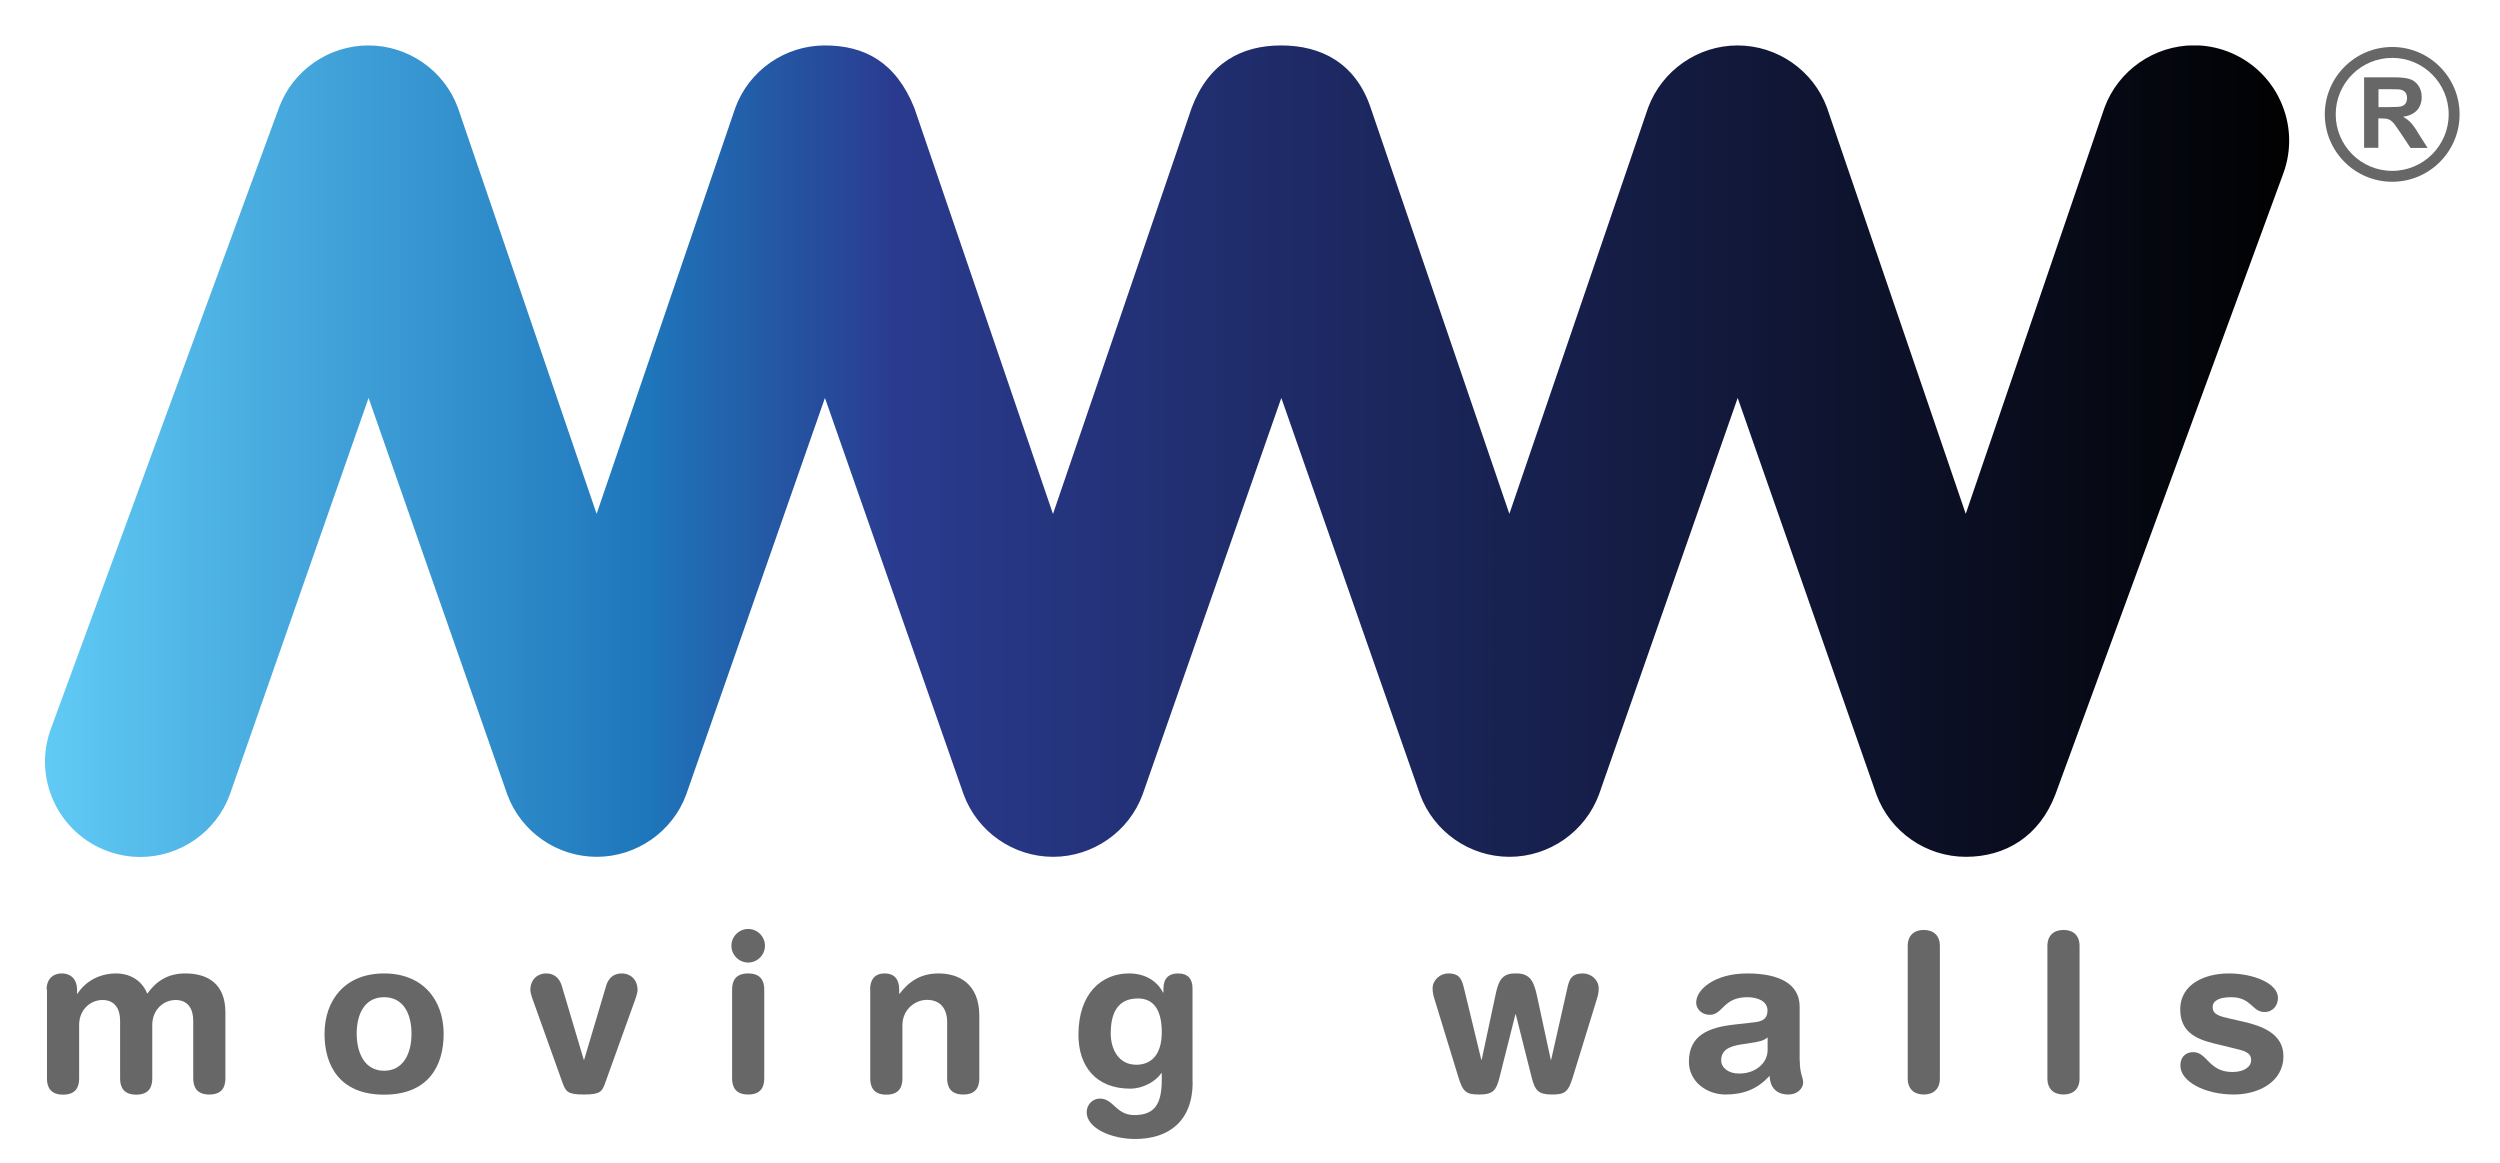 <?xml version="1.0" encoding="UTF-8"?>
<!-- Generator: Adobe Illustrator 23.1.0, SVG Export Plug-In . SVG Version: 6.00 Build 0)  -->
<svg xmlns="http://www.w3.org/2000/svg" xmlns:xlink="http://www.w3.org/1999/xlink" version="1.1" id="Layer_1" x="0px" y="0px" viewBox="0 0 1788 832" style="enable-background:new 0 0 1788 832;" xml:space="preserve">
<style type="text/css">
	.st0{fill:#676767;}
	.st1{clip-path:url(#SVGID_2_);fill:url(#SVGID_3_);}
</style>
<g>
	<path class="st0" d="M33.3,707.7c0-6.9,4.1-11.5,10.9-11.5c6.8,0,10.9,4.6,10.9,11.5v3h0.3c6-9.2,16.1-14.5,27.8-14.5   c7.9,0,17.8,3.6,22.1,14.5c6.5-9,14.7-14.5,27.2-14.5c16,0,28.7,7.3,28.7,27.9v47.2c0,6.2-2.5,11.5-11.5,11.5   c-9,0-11.5-5.4-11.5-11.5V730c0-8.2-3.6-14.8-12.6-14.8c-8.8,0-16.7,7.1-16.7,17.8v38.4c0,6.2-2.5,11.5-11.5,11.5   c-9,0-11.5-5.4-11.5-11.5V730c0-8.2-3.6-14.8-12.6-14.8c-8.8,0-16.7,7.1-16.7,17.8v38.4c0,6.2-2.5,11.5-11.5,11.5   c-9,0-11.5-5.4-11.5-11.5V707.7z"></path>
	<path class="st0" d="M274.7,696.2c27.8,0,42.6,19,42.6,43.3c0,23.1-11.2,43.4-42.6,43.4c-31.4,0-42.6-20.4-42.6-43.4   C232.1,715.1,246.9,696.2,274.7,696.2 M274.7,765.8c13.7,0,19.6-12.3,19.6-26.4c0-15-6.2-26.2-19.6-26.2   c-13.4,0-19.6,11.2-19.6,26.2C255.2,753.5,261,765.8,274.7,765.8"></path>
	<path class="st0" d="M380.7,714c-0.6-1.9-1.4-4.4-1.4-5.8c0-8.2,5.7-12,11.2-12c8.7,0,10.9,7.3,11.5,9.6l15.5,52.1h0.3l15.5-52.1   c0.6-2.4,2.8-9.6,11.5-9.6c5.5,0,11.2,3.8,11.2,12c0,1.4-0.8,3.9-1.4,5.8l-21.8,60.6c-2.2,6.2-3.6,8.2-15.2,8.2   c-11.5,0-12.9-2-15.2-8.2L380.7,714z"></path>
	<path class="st0" d="M535.1,664.4c6.6,0,12,5.4,12,12c0,6.6-5.4,12-12,12c-6.6,0-12-5.4-12-12C523.1,669.8,528.5,664.4,535.1,664.4    M523.6,707.7c0-6.2,2.5-11.5,11.5-11.5c9,0,11.5,5.4,11.5,11.5v63.6c0,6.2-2.5,11.5-11.5,11.5c-9,0-11.5-5.4-11.5-11.5V707.7z"></path>
	<path class="st0" d="M622.3,707.7c0-6.9,3.2-11.5,10.4-11.5c7.3,0,10.4,4.6,10.4,11.5v3h0.3c6.5-8.5,14.8-14.5,27.9-14.5   c13.9,0,29.1,6.9,29.1,30.3v44.8c0,6.2-2.5,11.5-11.5,11.5c-9,0-11.5-5.4-11.5-11.5v-40.3c0-9.3-4.6-15.9-14.5-15.9   c-8.1,0-17.5,6.6-17.5,18.2v38.1c0,6.2-2.5,11.5-11.5,11.5c-9,0-11.5-5.4-11.5-11.5V707.7z"></path>
	<path class="st0" d="M853,774c0,27.8-17.1,40.6-41.1,40.6c-17.5,0-34.7-7.9-34.7-19.1c0-5.7,4.4-9.8,9.5-9.8   c9.6,0,11.5,11.8,24.5,11.8c14.1,0,19.7-7.1,19.7-25.3v-4.7h-0.3c-4.1,6-13.1,11.1-22.3,11.1c-24.3,0-37-15.8-37-38.5   c0-29.8,16.7-43.9,36.2-43.9c11.2,0,20,5.2,24.3,13.7h0.3v-2.8c0-7.1,3.6-10.9,10.4-10.9c7.1,0,10.4,3.8,10.4,10.9V774z    M812.7,761.5c10.3,0,18.2-6.8,18.2-23.2c0-16.7-6.3-24.2-17.1-24.2c-14.8,0-19.4,10.9-19.4,25.1   C794.4,749.8,799.6,761.5,812.7,761.5"></path>
	<path class="st0" d="M1026.2,715.4c-0.8-2.5-1.6-5.1-1.6-8.5c0-6,5.4-10.7,11.2-10.7c8.5,0,9.8,4.6,11.4,11.2l12.2,50.5h0.3   l9.8-45.9c1.9-9,3.8-16.1,14.5-15.8c10.9-0.3,13.1,6.6,15.2,15.8l9.9,45.9h0.3l11.4-50.5c1.4-6.6,2.8-11.2,11.4-11.2   c5.8,0,11.2,4.7,11.2,10.7c0,3.5-0.8,6-1.6,8.5l-16.9,54.9c-3.3,10.9-5.8,12.5-15,12.5c-9.6,0-12-2.8-14.4-12l-11.4-45.3h-0.3   l-11.4,45.3c-2.4,9.2-4.7,12-14.4,12c-9.2,0-11.7-1.6-15-12.5L1026.2,715.4z"></path>
	<path class="st0" d="M1287.2,758.5c0,9.6,2.4,11.8,2.4,15.5c0,5.2-4.9,8.8-10.4,8.8c-9.9,0-13.3-6.3-13.6-13.4   c-9,10-19.4,13.4-31.6,13.4c-13.1,0-26.1-9-26.1-23.5c0-19.1,14.5-24.5,32.2-26.5l14.1-1.6c5.5-0.6,9.9-1.9,9.9-8.5   c0-6.6-6.8-9.5-14.5-9.5c-17.1,0-17.5,12.6-26.7,12.6c-5.8,0-9.8-4.1-9.8-8.8c0-9.2,13-20.8,36.6-20.8c22.1,0,37.4,7.1,37.4,23.7   V758.5z M1264.1,742c-2.5,2.4-7.3,3.2-9.9,3.6l-8.4,1.3c-9.6,1.4-14.8,4.4-14.8,11.4c0,5.2,4.9,9.5,12.8,9.5   c12.6,0,20.4-8.2,20.4-16.7V742z"></path>
	<path class="st0" d="M1364.4,676.6c0-7.6,4.6-11.5,11.5-11.5c6.9,0,11.5,3.9,11.5,11.5v94.7c0,7.6-4.6,11.5-11.5,11.5   c-6.9,0-11.5-3.9-11.5-11.5V676.6z"></path>
	<path class="st0" d="M1464.3,676.6c0-7.6,4.6-11.5,11.5-11.5c7,0,11.5,3.9,11.5,11.5v94.7c0,7.6-4.6,11.5-11.5,11.5   c-6.9,0-11.5-3.9-11.5-11.5V676.6z"></path>
	<path class="st0" d="M1594,696.2c17.5,0,35.2,7,35.2,17.5c0,5.4-3.6,10.1-9.6,10.1c-9,0-9.3-10.6-23.8-10.6   c-8.1,0-13.3,2.2-13.3,7.1c0,5.4,5.2,6.6,12.3,8.2l9.6,2.2c13.1,3,28.7,8.5,28.7,24.6c0,18.8-18.2,27.5-35.5,27.5   c-20.8,0-38.2-9.3-38.2-20.7c0-5.1,2.8-9.6,9.3-9.6c9.9,0,10.9,14.2,27.9,14.2c8.2,0,13.4-3.6,13.4-8.4c0-5.8-5-6.8-13.3-8.8   l-13.6-3.3c-13.4-3.3-23.8-8.8-23.8-24.3C1559.4,703.1,1578,696.2,1594,696.2"></path>
	<g>
		<defs>
			<path id="SVGID_1_" d="M1505.1,77.1l-99.2,290.4l-99.2-290.4c-9.8-26.7-35.5-44.6-64-44.6c-28.4,0-54.1,17.9-64,44.6l-99.2,290.4     L980.3,77.1c-10.8-32.1-35.5-44.6-64-44.6c-28.4,0-51.9,12.5-64,44.6l-99.2,290.5L653.9,77.1c-13.2-32.7-35.5-44.6-64-44.6     c-28.5,0-54.2,17.9-64,44.6l-99.2,290.4L327.5,77.1c-9.8-26.7-35.5-44.6-64-44.6c-28.5,0-54.2,17.9-64,44.6L36.4,521.2     c-6.3,17.1-5.5,35.6,2.1,52.1c7.6,16.5,21.3,29.1,38.4,35.4c7.6,2.8,15.5,4.2,23.5,4.2h0c28.5,0,54.2-17.9,64-44.7l99.2-283.6     l99.2,283.6c9.8,26.7,35.5,44.6,64,44.6c28.4,0,54.2-17.9,64-44.6l99.2-283.6l99.2,283.6c9.8,26.7,35.5,44.6,64,44.6     c28.4,0,54.2-17.9,64-44.6l99.2-283.6l99.2,283.6c9.8,26.7,35.5,44.6,64,44.6c28.4,0,54.1-17.9,64-44.6l99.2-283.6l99.2,283.6     c9.8,26.7,35.5,44.6,64,44.6c28.4,0,52.6-14.7,64-44.6L1633,124.1c6.3-17.1,5.5-35.6-2.1-52.1c-7.6-16.5-21.3-29.1-38.3-35.4     c-7.6-2.8-15.5-4.2-23.5-4.2C1540.6,32.5,1514.9,50.4,1505.1,77.1"></path>
		</defs>
		<clipPath id="SVGID_2_">
			<use xlink:href="#SVGID_1_" style="overflow:visible;"></use>
		</clipPath>
		
			<linearGradient id="SVGID_3_" gradientUnits="userSpaceOnUse" x1="662.56" y1="960.006" x2="665.967" y2="960.006" gradientTransform="matrix(471.071 0 0 -471.071 -312082.625 452554.094)">
			<stop offset="0" style="stop-color:#61CBF5"></stop>
			<stop offset="0.269" style="stop-color:#1E76BB"></stop>
			<stop offset="0.379" style="stop-color:#2A3B8F"></stop>
			<stop offset="1" style="stop-color:#010101"></stop>
		</linearGradient>
		<rect x="30.2" y="32.5" class="st1" width="1609.1" height="580.4"></rect>
	</g>
	<path class="st0" d="M1710.9,33.6c-26.6,0-48.2,21.6-48.2,48.2c0,26.6,21.6,48.2,48.2,48.2c26.6,0,48.2-21.6,48.2-48.2   C1759.1,55.2,1737.5,33.6,1710.9,33.6 M1710.9,122.2c-22.3,0-40.4-18.1-40.4-40.4c0-22.3,18.1-40.4,40.4-40.4   c22.3,0,40.4,18.1,40.4,40.4C1751.3,104.1,1733.2,122.2,1710.9,122.2 M1724.2,87.7c-1.4-1.5-3.3-2.9-5.5-4.2   c4.4-0.6,7.7-2.2,10-4.7c2.2-2.5,3.3-5.6,3.3-9.4c0-3-0.7-5.6-2.2-7.9c-1.5-2.3-3.4-3.9-5.9-4.8c-2.4-0.9-6.3-1.4-11.7-1.4h-21.4   v50.4h10.2v-21h2.1c2.3,0,4,0.2,5.1,0.6c1.1,0.4,2.1,1.1,3.1,2.1c1,1,2.8,3.5,5.4,7.4l7.3,11h12.2l-6.2-9.8   C1727.6,91.9,1725.6,89.2,1724.2,87.7 M1708.6,76.6h-7.5V63.8h7.9c4.1,0,6.6,0.1,7.4,0.2c1.6,0.3,2.9,0.9,3.8,2   c0.9,1,1.3,2.4,1.3,4.1c0,1.5-0.3,2.8-1,3.8c-0.7,1-1.6,1.7-2.9,2.1C1716.5,76.4,1713.4,76.6,1708.6,76.6"></path>
</g>
</svg>
